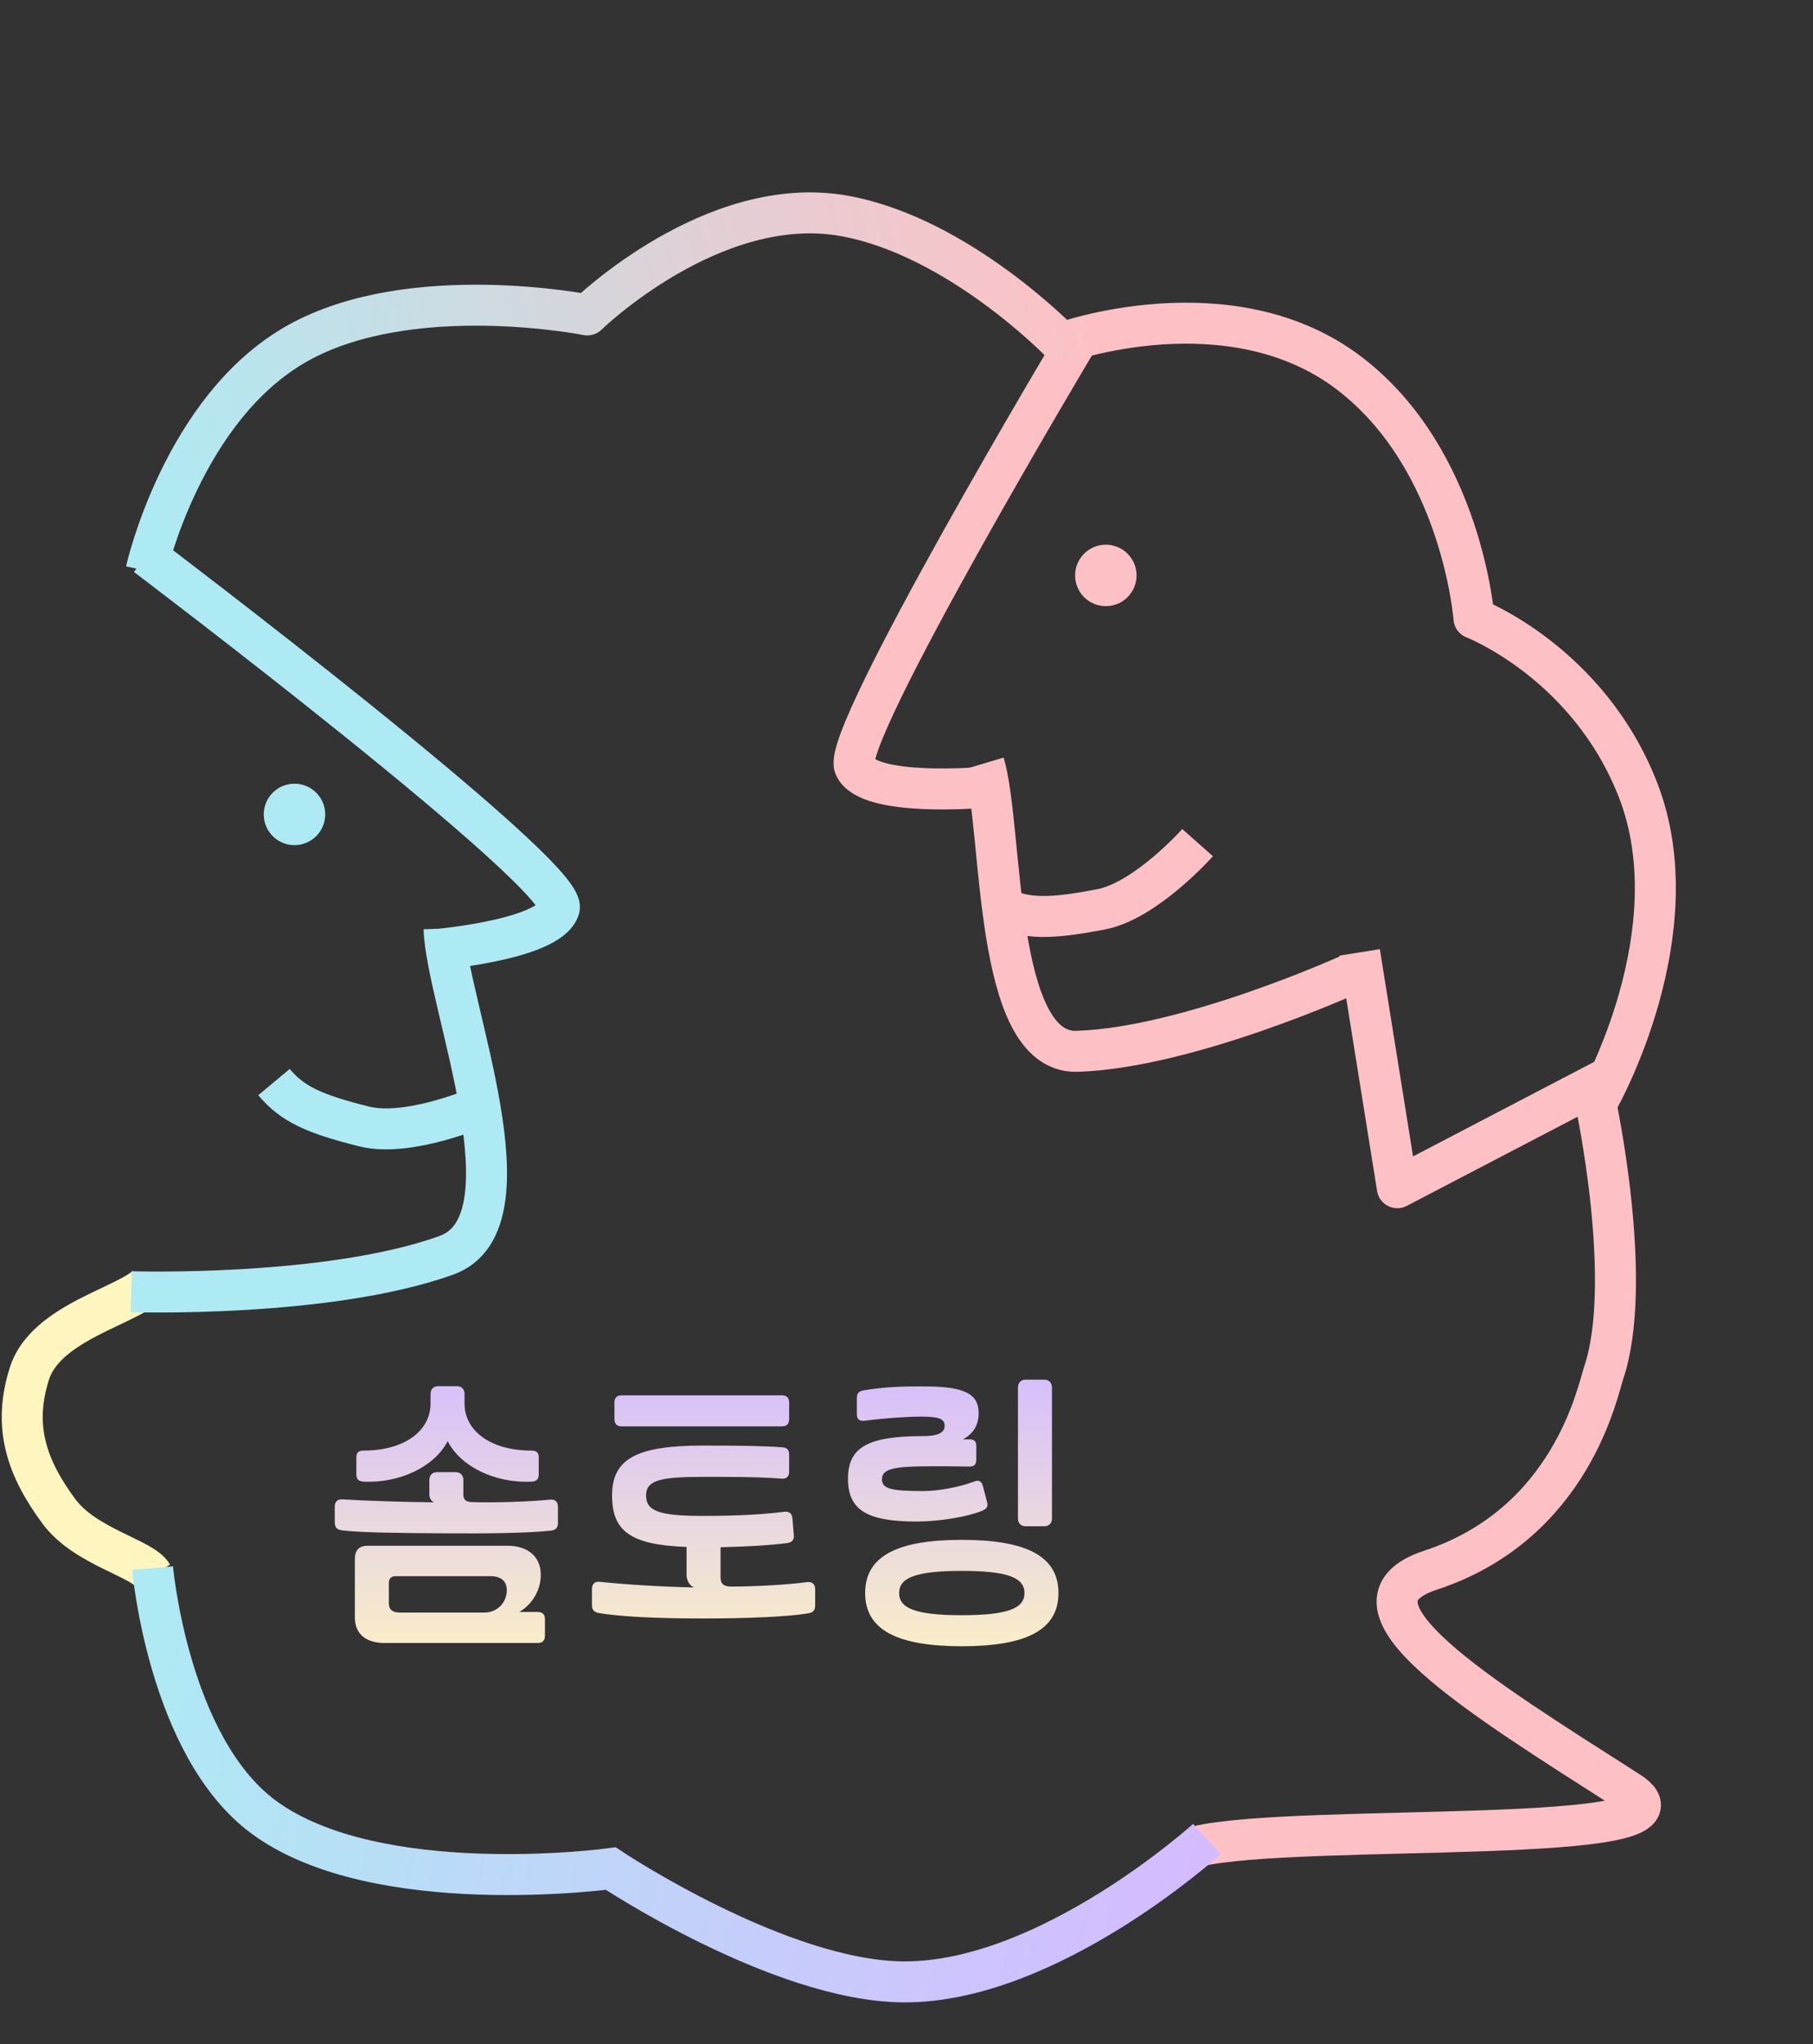 <svg width="368" height="415" viewBox="0 0 368 415" fill="none" xmlns="http://www.w3.org/2000/svg">
<rect x="0" y="0" width="368" height="415" fill="#333333" stroke="none"/>
<path d="M98.311 327.368C100.891 327.368 102.871 325.388 102.871 322.808C102.871 321.008 101.671 319.988 99.631 319.988H80.311C79.411 319.988 78.931 320.408 78.931 321.368V325.568C78.931 326.768 79.711 327.368 81.151 327.368H98.311ZM69.451 310.688C68.431 310.568 67.951 310.088 67.951 309.068V305.828C67.951 304.808 68.551 304.328 69.571 304.388C74.131 304.688 82.051 304.928 88.051 304.988C87.511 304.688 87.151 304.148 87.151 303.368V300.488C87.151 299.468 87.751 298.868 88.711 298.868H92.491C93.451 298.868 94.051 299.468 94.051 300.488V303.428C94.051 304.388 94.531 304.868 95.551 304.928C100.231 305.108 107.251 304.868 111.631 304.448C112.651 304.328 113.251 304.868 113.251 305.888V309.128C113.251 310.148 112.831 310.628 111.751 310.748C107.431 311.228 98.911 311.348 90.511 311.288C79.531 311.228 73.051 311.108 69.451 310.688ZM90.871 292.568C88.231 297.728 81.151 301.148 73.831 300.788C72.751 300.728 72.331 300.308 72.331 299.288V295.868C72.331 294.908 72.751 294.488 73.831 294.488C81.871 294.488 87.391 290.648 87.391 284.888V283.028C87.391 282.008 87.991 281.408 88.951 281.408H92.731C93.691 281.408 94.291 282.008 94.291 283.028V284.888C94.291 290.648 99.811 294.488 107.851 294.488C108.931 294.488 109.351 294.908 109.351 295.868V299.288C109.351 300.308 108.931 300.728 107.851 300.788C100.531 301.148 93.451 297.728 90.871 292.568ZM105.391 327.248H109.111C110.131 327.248 110.611 327.728 110.611 328.748V332.048C110.611 333.068 110.131 333.548 109.111 333.548H78.091C74.251 333.548 72.031 331.688 72.031 328.388V316.508C72.031 314.708 72.871 313.808 74.671 313.808H103.051C107.131 313.808 109.771 316.028 109.771 319.688C109.771 322.808 108.031 325.748 105.391 327.248ZM121.658 327.488C120.578 327.308 120.158 326.828 120.158 325.868V322.568C120.158 321.548 120.758 321.008 121.778 321.128C126.098 321.608 134.198 322.148 140.858 322.268C139.958 321.848 139.358 320.888 139.358 319.688V314.048C128.018 313.628 124.238 310.868 124.238 303.608C124.238 296.168 129.158 293.468 142.718 293.468C149.498 293.468 155.198 293.528 158.858 293.828C159.758 293.888 160.178 294.368 160.178 295.268V298.808C160.178 299.708 159.638 300.248 158.738 300.188C153.038 299.768 147.398 299.828 142.238 299.828C133.658 299.828 131.138 300.668 131.138 303.608C131.138 306.788 133.838 307.748 142.718 307.748C149.738 307.748 154.958 307.448 159.218 306.908C160.118 306.788 160.778 307.268 160.838 308.168L161.138 311.708C161.198 312.608 160.718 313.148 159.758 313.268C155.738 313.748 151.598 313.988 146.258 314.108V320.228C146.258 321.548 146.918 322.088 148.358 322.088C153.518 322.088 159.758 321.728 163.838 321.188C164.858 321.068 165.458 321.608 165.458 322.628V325.928C165.458 326.948 165.038 327.368 163.958 327.548C159.878 328.208 151.898 328.568 142.718 328.568C133.178 328.568 126.158 328.208 121.658 327.488ZM126.218 289.568C125.198 289.568 124.718 289.088 124.718 288.068V284.768C124.718 283.748 125.198 283.268 126.218 283.268H158.678C159.698 283.268 160.178 283.748 160.178 284.768V288.068C160.178 289.088 159.698 289.568 158.678 289.568H126.218ZM199.305 306.728C196.365 307.928 190.725 308.888 186.045 308.888C175.965 308.888 172.125 306.548 172.125 300.188C172.125 293.828 176.145 291.548 187.305 291.548C190.305 291.548 191.745 290.888 191.745 289.448C191.745 288.008 190.485 287.588 186.945 287.588C184.605 287.588 180.165 287.828 175.485 288.428C174.465 288.548 173.925 288.128 173.925 287.108V283.808C173.925 282.848 174.285 282.428 175.365 282.248C179.385 281.588 182.985 281.408 188.205 281.468C195.825 281.528 198.645 283.028 198.645 286.868C198.645 289.268 197.625 291.008 195.465 292.208H196.845C197.745 292.208 198.165 292.628 198.165 293.528V296.408C198.165 297.248 197.745 297.728 196.845 297.728C193.965 297.668 191.385 297.668 189.165 297.668C181.305 297.668 179.025 298.208 179.025 300.308C179.025 302.228 180.825 302.708 187.425 302.708C190.365 302.708 194.685 301.928 197.685 300.788C197.985 300.668 198.225 300.608 198.405 300.608C198.945 300.608 199.305 300.968 199.485 301.628L200.325 304.808C200.625 305.828 200.325 306.308 199.305 306.728ZM182.505 323.408C182.505 326.468 185.745 327.908 195.225 327.908C204.705 327.908 207.945 326.468 207.945 323.408C207.945 320.348 204.705 318.908 195.225 318.908C185.745 318.908 182.505 320.348 182.505 323.408ZM213.525 308.228C213.525 309.248 212.925 309.848 211.965 309.848H208.185C207.225 309.848 206.625 309.248 206.625 308.228V281.708C206.625 280.688 207.225 280.088 208.185 280.088H211.965C212.925 280.088 213.525 280.688 213.525 281.708V308.228ZM175.605 323.408C175.605 315.908 182.145 312.608 195.225 312.608C208.305 312.608 214.845 315.908 214.845 323.408C214.845 330.908 208.305 334.208 195.225 334.208C182.145 334.208 175.605 330.908 175.605 323.408Z" fill="url(#paint0_linear_30_5)"/>
<path d="M199.471 159.848C199.471 159.848 176.17 161.911 173.461 155.596C170.752 149.281 218.471 69.348 218.471 69.348" stroke="#FDC1C5" stroke-width="8.317"/>
<path d="M273.878 197.85C273.878 197.85 241.114 212.726 218.622 213.43C201.437 213.968 203.71 168.299 199.734 154.988" stroke="#FDC1C5" stroke-width="8.317"/>
<path d="M275.971 193.348L283.625 241.121L325.674 219.17" stroke="#FDC1C5" stroke-width="8.317" stroke-linejoin="round"/>
<circle cx="59.774" cy="165.337" r="6.099" fill="#AEEAF3" stroke="#AEEAF3" stroke-width="0.277"/>
<circle cx="224.459" cy="116.819" r="6.099" fill="#FDC1C5" stroke="#FDC1C5" stroke-width="0.277"/>
<path d="M55.615 219.677C59.316 224.107 63.656 226.121 73.913 228.688C82.933 230.946 97.382 224.674 97.382 224.674" stroke="#AEEAF3" stroke-width="8.317"/>
<path d="M203.106 184.157C208.33 186.612 213.114 186.607 223.497 184.607C232.628 182.849 243.083 171.067 243.083 171.067" stroke="#FDC1C5" stroke-width="8.317"/>
<path d="M323.851 223.697C323.851 223.697 331.773 260.343 325.471 278.848C324.279 282.348 318.971 309.348 290.38 318.762C269.64 325.591 300.13 344.265 330.597 363.724C348.174 374.95 263.505 369.975 242.971 374.848M30.924 319.722C28.971 316.348 17.294 314.04 11.971 306.848C5.319 297.859 2.581 289.505 5.971 278.848C9.757 266.947 30.924 264.348 30.924 258.848" stroke="url(#paint1_linear_30_5)" stroke-width="8.317" stroke-linejoin="round"/>
<path d="M86.91 192.938C86.91 192.938 111.481 191.052 113.52 184.406C115.559 177.759 29.692 112.799 29.692 112.799" stroke="#AEEAF3" stroke-width="8.317"/>
<path d="M26.643 262.235C26.643 262.235 66.544 263.492 90.605 254.843C108.988 248.234 90.585 203.494 90.132 188.525" stroke="#AEEAF3" stroke-width="8.317"/>
<path d="M29.642 115.878C29.642 115.878 37.026 82.743 60.471 69.65C83.477 56.801 119.216 63.93 119.216 63.93C119.216 63.93 144.785 38.978 171.471 43.848C194.727 48.093 215.455 69.65 215.455 69.65C215.455 69.65 249.75 57.27 273.971 75.848C296.791 93.351 299.183 125.521 299.183 125.521C299.183 125.521 322.388 134.468 332.471 160.348C343.664 189.076 324.642 222.878 324.642 222.878" stroke="url(#paint2_linear_30_5)" stroke-width="8.32" stroke-linejoin="round"/>
<path d="M30.971 318.348C30.971 318.348 34.161 354.556 53.471 368.859C76.379 385.828 123.971 379.348 123.971 379.348C123.971 379.348 158.317 402.239 183.471 402.348C212.915 402.476 244.971 373.348 244.971 373.348" stroke="url(#paint3_linear_30_5)" stroke-width="8.32"/>
<defs>
<linearGradient id="paint0_linear_30_5" x1="141.971" y1="275.348" x2="141.971" y2="344.348" gradientUnits="userSpaceOnUse">
<stop stop-color="#D4BBFF"/>
<stop offset="1" stop-color="#FFF6BF"/>
</linearGradient>
<linearGradient id="paint1_linear_30_5" x1="226.471" y1="373.848" x2="192.639" y2="386.652" gradientUnits="userSpaceOnUse">
<stop stop-color="#FDC1C5"/>
<stop offset="1" stop-color="#FFF6BF"/>
</linearGradient>
<linearGradient id="paint2_linear_30_5" x1="218.322" y1="56.102" x2="32.971" y2="112.348" gradientUnits="userSpaceOnUse">
<stop stop-color="#FDC1C5"/>
<stop offset="1" stop-color="#AEEAF3"/>
</linearGradient>
<linearGradient id="paint3_linear_30_5" x1="25.608" y1="343.767" x2="241.596" y2="389.342" gradientUnits="userSpaceOnUse">
<stop stop-color="#AEEAF3"/>
<stop offset="1" stop-color="#D4BBFF"/>
</linearGradient>
</defs>
</svg>
